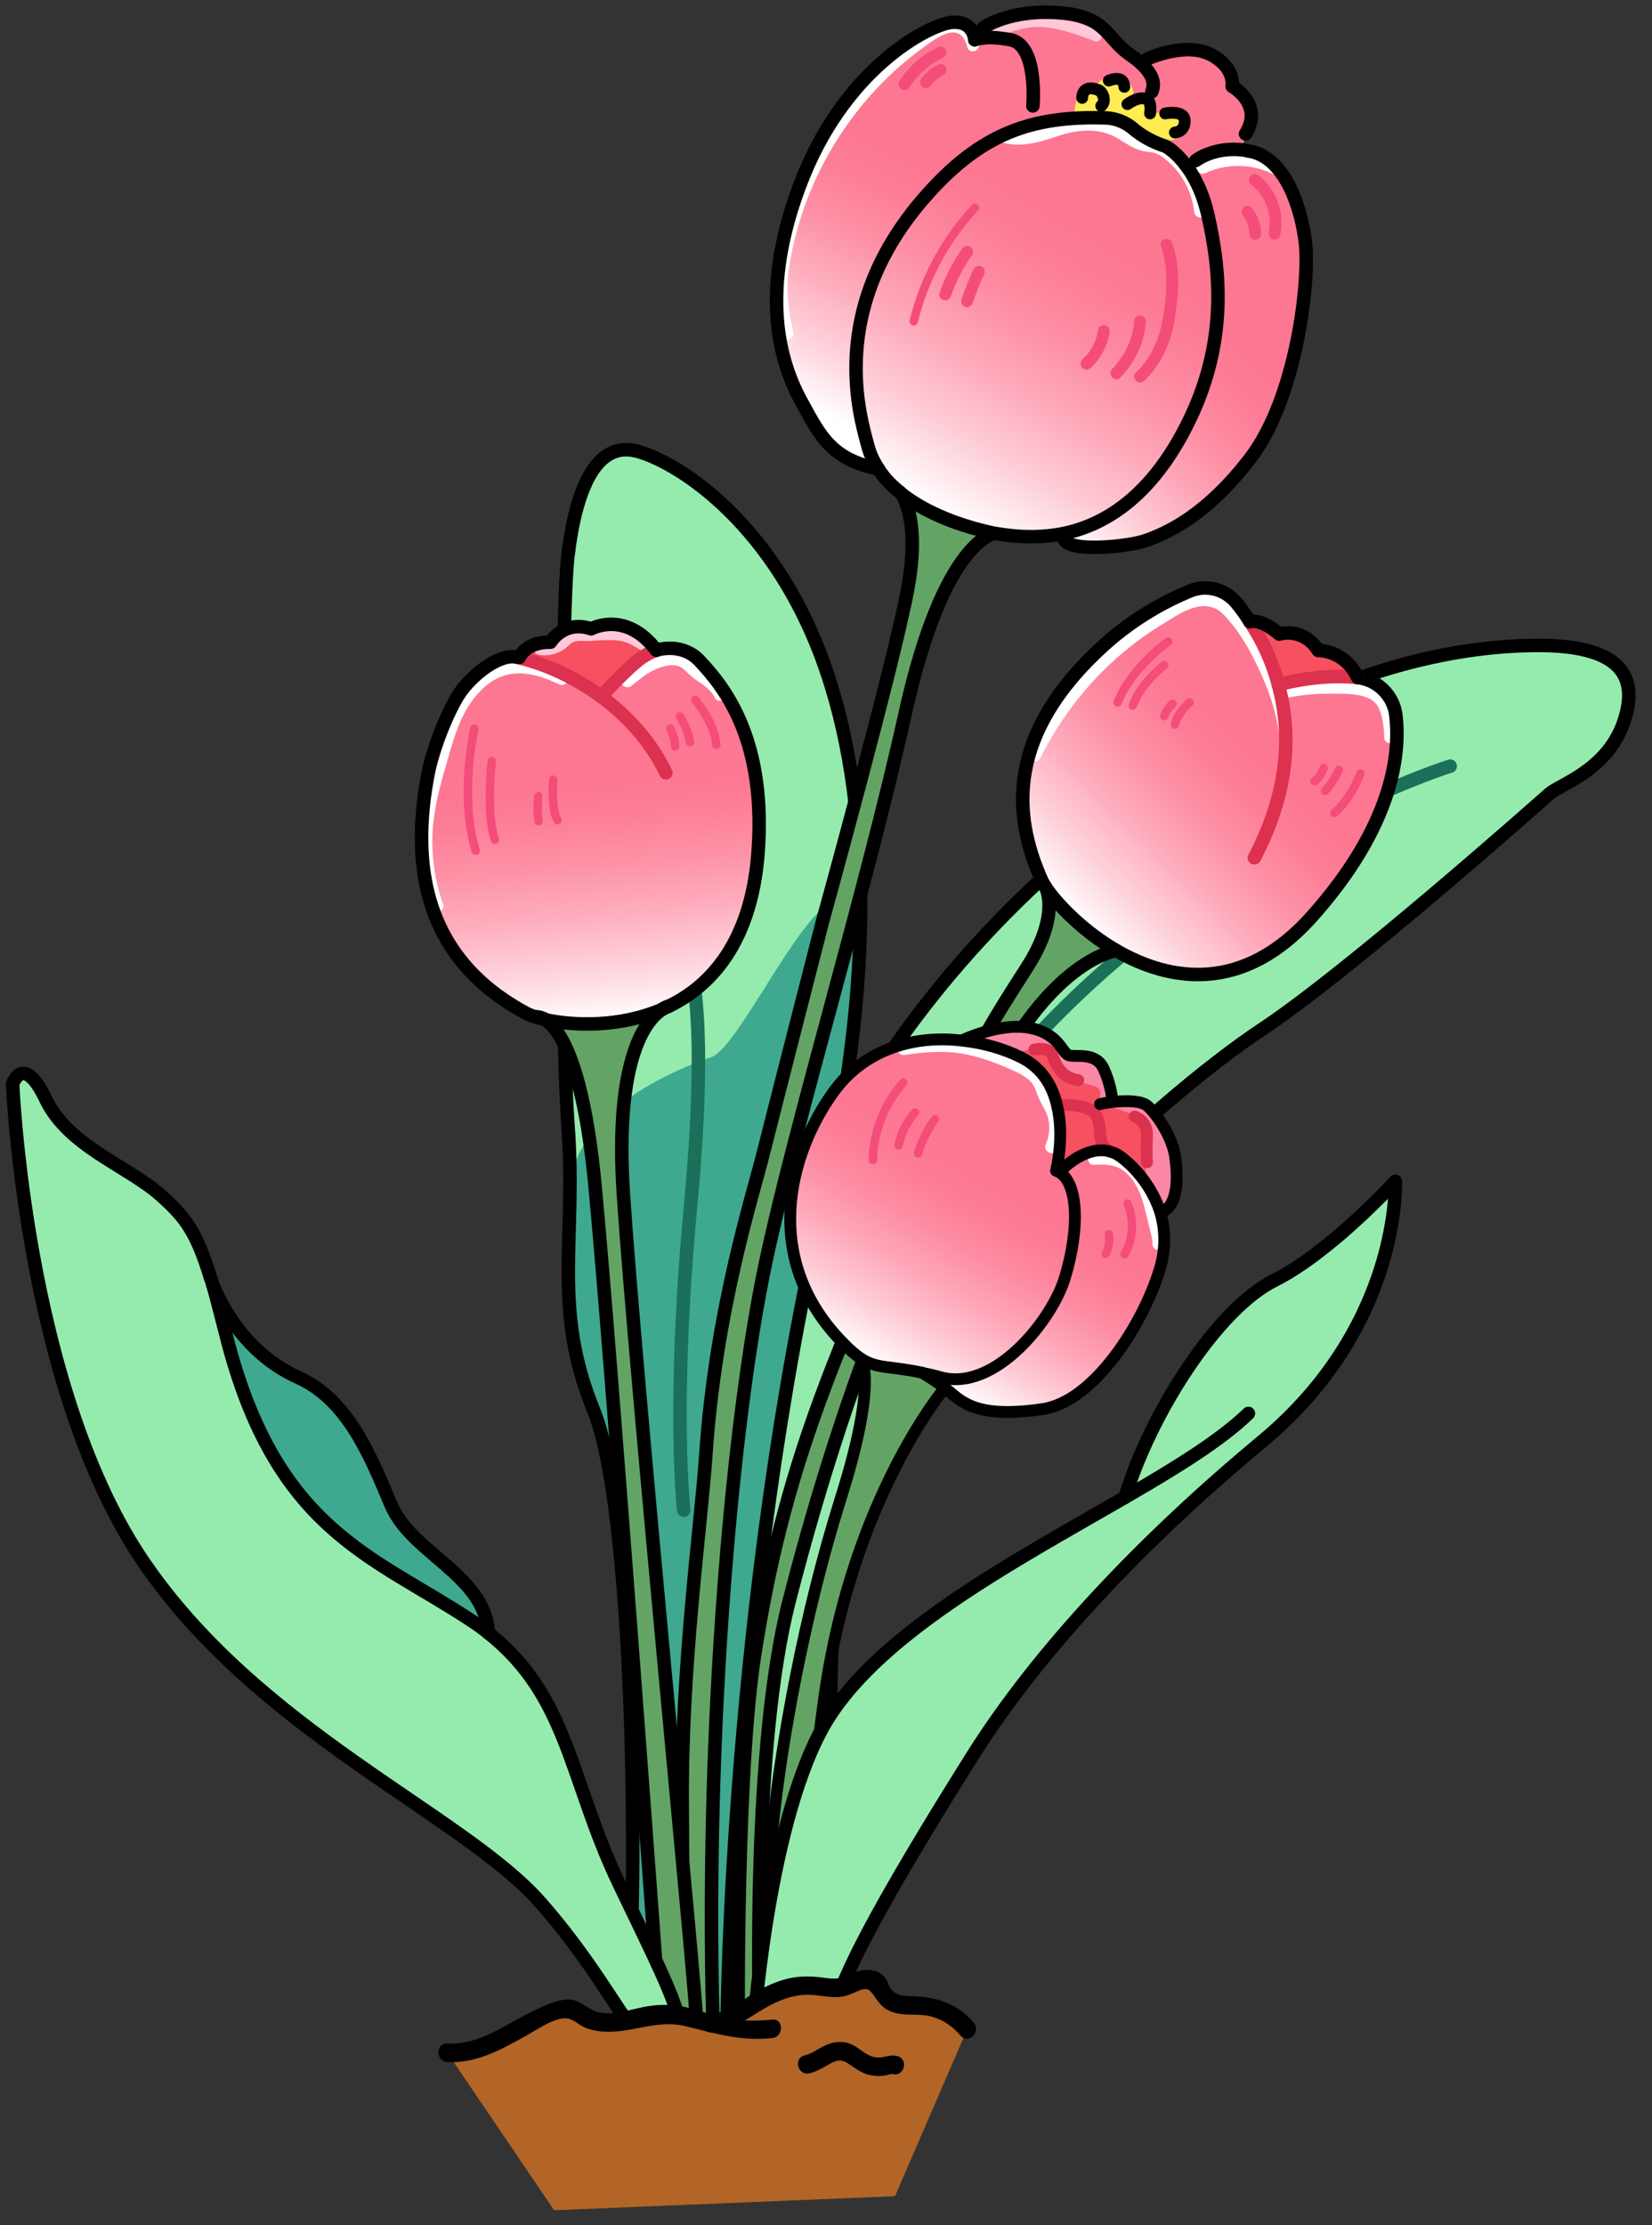 <svg width="49" height="66" viewBox="0 0 49 66" fill="none" xmlns="http://www.w3.org/2000/svg">
<rect x="0" y="0" width="49" height="66" fill="#333333" stroke="none"/>
<path d="M45.687 19.143C47.529 19.156 48.662 19.696 48.214 21.249C47.78 22.816 46.292 23.25 45.963 23.54C45.634 23.829 39.973 28.858 37.393 30.556C34.812 32.268 24.715 40.364 24.649 49.724C24.57 59.084 24.715 60.032 24.715 60.032C24.715 60.032 23.03 60.835 22.74 59.598C21.503 54.253 17.409 37.02 32.482 24.685C38.867 19.459 43.83 19.143 45.687 19.143Z" fill="#95EBAE"/>
<path d="M24.715 60.032C24.715 60.032 24.57 59.084 24.649 49.724C24.715 40.364 34.812 32.268 37.393 30.556C39.973 28.858 45.634 23.829 45.963 23.54C46.292 23.25 47.78 22.816 48.214 21.249C48.662 19.696 47.529 19.156 45.687 19.143C43.83 19.143 38.867 19.459 32.482 24.685C17.409 37.02 21.503 54.253 22.74 59.598C23.03 60.835 24.715 60.032 24.715 60.032Z" stroke="black" stroke-width="0.4" stroke-miterlimit="10" stroke-linecap="round" stroke-linejoin="round"/>
<path d="M43.014 22.724C43.014 22.724 30.271 26.66 25.387 39.193" stroke="#1B705A" stroke-width="0.4" stroke-miterlimit="10" stroke-linecap="round" stroke-linejoin="round"/>
<path d="M24.52 19.926C25.995 24.284 25.744 29.905 24.454 35.513C21.677 47.559 21.571 59.815 21.571 59.815C21.571 59.815 21.716 60.934 20.163 60.934C18.596 60.934 18.596 59.815 18.596 59.815C18.965 55.642 18.78 44.689 17.609 41.832C16.358 38.765 17.108 36.79 16.845 33.354C16.621 30.247 16.621 18.399 16.845 16.49C17.069 14.594 17.648 13.054 18.899 13.383C20.136 13.712 23.059 15.582 24.52 19.926Z" fill="#95EBAE"/>
<path d="M25.475 28.574C25.577 31.836 21.473 46.149 21.654 57.263C21.721 61.444 21.102 61.204 19.035 60.62C17.825 60.279 19.458 46.704 17.973 43.087C16.489 39.469 16.903 35.34 16.903 35.34C16.903 35.34 16.649 32.923 21.102 31.352C22.219 30.958 25.311 23.278 25.475 28.574Z" fill="#3EA98F"/>
<path d="M21.571 59.815C21.571 59.815 21.677 47.559 24.454 35.513C25.744 29.905 25.995 24.284 24.52 19.926C23.059 15.582 20.136 13.712 18.899 13.383C17.648 13.054 17.069 14.594 16.845 16.49C16.621 18.399 16.621 30.247 16.845 33.354C17.108 36.79 16.358 38.765 17.609 41.832C18.78 44.689 18.965 55.642 18.596 59.815C18.596 59.815 18.596 60.934 20.163 60.934C21.716 60.934 21.571 59.815 21.571 59.815Z" stroke="black" stroke-width="0.4" stroke-miterlimit="10" stroke-linecap="round" stroke-linejoin="round"/>
<path d="M20.281 28.075C20.281 28.075 21.111 29.155 20.479 35.816C19.926 41.766 20.281 44.794 20.281 44.794" stroke="#1B705A" stroke-width="0.4" stroke-miterlimit="10" stroke-linecap="round" stroke-linejoin="round"/>
<path d="M38.72 7.209C38.851 8.341 38.456 11.817 37.074 13.607C35.797 15.266 34.639 15.819 33.914 16.056C33.362 16.227 31.295 16.438 31.571 15.819C33.098 15.49 34.296 14.384 35.178 12.659C36.429 10.224 36.205 8.052 35.837 6.419C35.679 5.708 35.415 5.208 35.165 4.892L35.468 4.761C35.468 4.761 35.981 4.352 36.85 4.445C36.942 4.458 37.035 4.484 37.127 4.497C38.167 4.734 38.614 6.261 38.72 7.209Z" fill="url(#paint0_linear_488_2678)"/>
<path d="M29.189 1.127L29.162 0.824C29.162 0.824 29.978 0.232 31.545 0.39C32.809 0.521 32.822 1.114 33.467 1.588C33.572 1.667 33.678 1.733 33.77 1.812L34.033 1.746C34.033 1.746 35.152 1.232 35.903 1.614C36.653 1.996 36.548 2.562 36.548 2.562C36.548 2.562 37.495 3.089 36.943 3.971L36.85 4.445C35.981 4.352 35.468 4.761 35.468 4.761L35.165 4.892C34.862 4.484 34.573 4.339 34.573 4.339C34.152 4.208 33.849 4.01 33.638 3.839C33.401 3.628 33.112 3.51 32.796 3.497C30.61 3.431 29.096 3.944 27.438 5.84C24.515 9.171 25.502 12.343 25.753 13.265C25.818 13.502 25.924 13.713 26.055 13.91C24.673 13.62 24.344 12.962 23.804 11.975C23.251 10.987 22.435 8.934 23.712 5.524C25.002 2.049 27.517 0.758 28.201 0.666C28.886 0.587 28.912 1.18 28.912 1.18C28.912 1.18 28.978 1.14 29.189 1.127Z" fill="url(#paint1_linear_488_2678)"/>
<path d="M35.837 6.419C36.205 8.052 36.429 10.224 35.179 12.659C34.297 14.384 33.099 15.49 31.571 15.819C30.939 15.95 30.255 15.95 29.505 15.819C29.11 15.74 28.688 15.621 28.254 15.463C27.767 15.279 27.201 15.016 26.727 14.634C26.714 14.621 26.701 14.608 26.701 14.608C26.45 14.41 26.227 14.186 26.055 13.91C25.924 13.713 25.819 13.502 25.753 13.265C25.503 12.343 24.515 9.171 27.438 5.84C29.096 3.944 30.61 3.431 32.796 3.497C33.112 3.51 33.401 3.628 33.638 3.839C33.849 4.01 34.152 4.208 34.573 4.339C34.573 4.339 34.863 4.484 35.165 4.892C35.416 5.208 35.679 5.708 35.837 6.419Z" fill="url(#paint2_linear_488_2678)"/>
<path d="M28.254 15.463C28.688 15.621 29.11 15.74 29.505 15.819C29.505 15.819 27.991 15.977 26.845 21.177C25.7 26.364 23.567 33.381 22.698 37.501C21.724 42.135 20.908 51.232 21.145 59.96C21.145 59.96 21.171 60.461 20.671 60.421C20.157 60.382 20.197 59.907 20.197 59.907C20.197 59.907 20.276 57.775 20.236 53.628C20.197 49.494 20.776 45.4 20.934 43.175C21.224 38.87 22.317 35.5 22.646 34.184C22.975 32.867 24.515 27.522 24.515 27.522C24.515 27.522 26.529 19.623 26.924 17.465C27.28 15.556 26.832 14.779 26.727 14.634C27.201 15.016 27.767 15.279 28.254 15.463Z" fill="#63A465"/>
<path d="M31.921 3.505C31.81 3.529 31.887 2.296 32.42 2.626C32.42 2.626 32.701 2.207 33.162 2.207C33.279 2.207 33.747 2.575 33.584 2.915C33.584 2.915 34.192 2.535 34.277 3.365C34.277 3.365 35.154 3.034 35.227 3.638C35.3 4.242 34.373 4.182 34.373 4.182C34.373 4.182 33.044 3.266 31.921 3.505Z" fill="#FFEB52"/>
<path d="M29.657 1.063C30.03 0.928 30.407 0.791 30.809 0.798C31.377 0.807 31.939 1.025 32.464 1.22C32.676 1.298 32.767 0.96 32.557 0.882C32.001 0.676 31.41 0.457 30.809 0.448C30.375 0.44 29.967 0.579 29.564 0.725C29.354 0.802 29.445 1.14 29.657 1.063Z" fill="#FFC7D8"/>
<path d="M29.802 4.248C30.343 4.361 30.833 4.22 31.343 4.046C31.939 3.842 32.585 3.769 33.151 4.103C33.369 4.231 33.574 4.384 33.819 4.46C33.931 4.496 34.042 4.499 34.157 4.517C34.335 4.544 34.476 4.646 34.611 4.76C35.066 5.144 35.357 5.696 35.421 6.287C35.445 6.509 35.795 6.511 35.771 6.287C35.709 5.717 35.489 5.186 35.106 4.755C34.926 4.552 34.693 4.336 34.438 4.231C34.318 4.182 34.202 4.178 34.075 4.159C33.882 4.13 33.721 4.045 33.557 3.944C33.001 3.601 32.449 3.444 31.791 3.556C31.142 3.666 30.577 4.053 29.895 3.91C29.675 3.864 29.581 4.201 29.802 4.248Z" fill="white"/>
<path d="M23.531 9.856C23.374 9.185 23.303 8.578 23.41 7.894C23.486 7.408 23.602 6.927 23.751 6.458C24.065 5.468 24.538 4.532 25.138 3.685C25.741 2.835 26.483 2.072 27.324 1.456C27.702 1.179 28.482 0.532 28.691 1.399C28.744 1.617 29.081 1.525 29.029 1.306C28.534 -0.749 25.735 2.365 25.27 2.938C24.515 3.867 23.922 4.919 23.52 6.047C23.31 6.637 23.156 7.248 23.062 7.868C22.953 8.594 23.026 9.236 23.193 9.949C23.245 10.168 23.582 10.075 23.531 9.856Z" fill="white"/>
<path d="M35.755 5.132C36.372 4.847 37.113 4.853 37.725 5.146C37.928 5.243 38.105 4.941 37.902 4.844C37.168 4.492 36.317 4.488 35.579 4.829C35.493 4.869 35.471 4.993 35.516 5.069C35.567 5.157 35.669 5.171 35.755 5.132Z" fill="white"/>
<path d="M26.701 14.608C26.45 14.41 26.227 14.186 26.055 13.91C25.924 13.713 25.819 13.502 25.753 13.265C25.503 12.343 24.515 9.171 27.438 5.84C29.096 3.944 30.61 3.431 32.796 3.497C33.112 3.51 33.401 3.628 33.638 3.839C33.849 4.01 34.152 4.208 34.573 4.339C34.573 4.339 34.863 4.484 35.165 4.892C35.416 5.208 35.679 5.708 35.837 6.419C36.205 8.052 36.429 10.224 35.179 12.659C34.297 14.384 33.099 15.49 31.571 15.819C30.939 15.95 30.255 15.95 29.505 15.819C29.11 15.74 28.688 15.621 28.254 15.463C27.767 15.279 27.201 15.016 26.727 14.634" stroke="black" stroke-width="0.4" stroke-miterlimit="10" stroke-linecap="round" stroke-linejoin="round"/>
<path d="M26.7 14.608C26.7 14.608 26.714 14.621 26.727 14.634C26.832 14.779 27.28 15.556 26.924 17.465C26.529 19.624 24.395 27.34 24.395 27.34C24.395 27.34 22.975 32.867 22.646 34.184C22.317 35.5 21.224 38.87 20.934 43.175C20.776 45.4 20.197 49.494 20.236 53.628C20.276 57.775 20.197 59.908 20.197 59.908C20.197 59.908 20.157 60.382 20.671 60.421C21.171 60.461 21.145 59.96 21.145 59.96C20.908 51.232 21.724 42.135 22.698 37.501C23.567 33.381 25.7 26.364 26.845 21.177C27.991 15.977 29.505 15.819 29.505 15.819" stroke="black" stroke-width="0.4" stroke-miterlimit="10" stroke-linecap="round" stroke-linejoin="round"/>
<path d="M35.468 4.761C35.468 4.761 35.981 4.352 36.85 4.445C36.942 4.458 37.035 4.484 37.127 4.497C38.167 4.734 38.614 6.261 38.72 7.209C38.851 8.341 38.456 11.817 37.074 13.607C35.797 15.266 34.639 15.819 33.914 16.056C33.362 16.227 31.295 16.438 31.571 15.819" stroke="black" stroke-width="0.4" stroke-miterlimit="10" stroke-linecap="round" stroke-linejoin="round"/>
<path d="M34.033 1.746C34.033 1.746 35.152 1.232 35.903 1.614C36.653 1.996 36.548 2.562 36.548 2.562C36.548 2.562 37.495 3.089 36.943 3.971" stroke="black" stroke-width="0.4" stroke-miterlimit="10" stroke-linecap="round" stroke-linejoin="round"/>
<path d="M29.162 0.824C29.162 0.824 29.978 0.232 31.545 0.39C32.809 0.521 32.822 1.114 33.467 1.588C33.572 1.667 33.678 1.733 33.77 1.812C34.112 2.114 34.296 2.404 34.165 2.72" stroke="black" stroke-width="0.4" stroke-miterlimit="10" stroke-linecap="round" stroke-linejoin="round"/>
<path d="M32.098 2.904C32.098 2.904 32.085 2.483 32.572 2.667C32.717 2.72 32.822 3.01 32.664 3.141" stroke="black" stroke-width="0.35" stroke-miterlimit="10" stroke-linecap="round" stroke-linejoin="round"/>
<path d="M28.912 1.18C28.912 1.18 28.886 0.587 28.201 0.666C27.517 0.758 25.002 2.049 23.712 5.524C22.435 8.934 23.251 10.988 23.804 11.975C24.344 12.962 24.673 13.62 26.055 13.91" stroke="black" stroke-width="0.4" stroke-miterlimit="10" stroke-linecap="round" stroke-linejoin="round"/>
<path d="M30.637 3.141C30.637 3.141 30.795 1.351 29.979 1.18C29.61 1.114 29.36 1.101 29.189 1.127C28.978 1.14 28.912 1.18 28.912 1.18" stroke="black" stroke-width="0.4" stroke-miterlimit="10" stroke-linecap="round" stroke-linejoin="round"/>
<path d="M33.441 3.089C33.441 3.089 33.809 2.812 34.033 2.957C34.165 3.036 34.112 3.365 34.112 3.365" stroke="black" stroke-width="0.35" stroke-miterlimit="10" stroke-linecap="round" stroke-linejoin="round"/>
<path d="M34.56 3.365C34.56 3.365 35.126 3.247 35.139 3.576C35.152 3.918 34.849 3.931 34.849 3.931" stroke="black" stroke-width="0.35" stroke-miterlimit="10" stroke-linecap="round" stroke-linejoin="round"/>
<path d="M32.888 2.391C32.888 2.391 33.335 2.193 33.348 2.575" stroke="black" stroke-width="0.35" stroke-miterlimit="10" stroke-linecap="round" stroke-linejoin="round"/>
<path d="M34.434 7.299C34.666 7.976 34.613 8.709 34.5 9.406C34.4 10.024 34.15 10.613 33.691 11.049C33.527 11.204 33.775 11.451 33.939 11.296C34.438 10.823 34.728 10.172 34.838 9.499C34.961 8.742 35.024 7.943 34.772 7.206C34.699 6.994 34.361 7.085 34.434 7.299Z" fill="#F44D79"/>
<path d="M33.64 9.532C33.608 10.069 33.35 10.562 32.985 10.949C32.831 11.113 33.078 11.361 33.233 11.197C33.663 10.74 33.953 10.165 33.99 9.532C33.995 9.438 33.906 9.357 33.815 9.357C33.715 9.357 33.645 9.437 33.64 9.532Z" fill="#F44D79"/>
<path d="M28.831 6.072C27.934 7.037 27.294 8.219 26.981 9.499C26.943 9.655 27.184 9.722 27.222 9.565C27.525 8.327 28.139 7.183 29.007 6.249C29.117 6.131 28.94 5.954 28.831 6.072Z" fill="#F44D79"/>
<path d="M28.536 7.381C28.251 7.782 28.028 8.224 27.868 8.689C27.837 8.778 27.903 8.88 27.99 8.904C28.086 8.93 28.174 8.871 28.205 8.782C28.356 8.345 28.571 7.934 28.838 7.558C28.893 7.481 28.852 7.363 28.775 7.318C28.687 7.267 28.59 7.304 28.536 7.381Z" fill="#F44D79"/>
<path d="M37.095 5.459C37.522 5.791 37.747 6.353 37.633 6.886C37.614 6.978 37.661 7.075 37.755 7.101C37.843 7.125 37.951 7.072 37.971 6.979C38.109 6.332 37.869 5.621 37.343 5.212C37.268 5.154 37.168 5.139 37.095 5.212C37.035 5.272 37.02 5.401 37.095 5.459Z" fill="#F44D79"/>
<path d="M28.883 7.973C28.743 8.271 28.62 8.576 28.517 8.889C28.488 8.975 28.55 9.084 28.639 9.104C28.735 9.126 28.823 9.075 28.854 8.982C28.903 8.835 28.955 8.69 29.012 8.547C29.026 8.511 29.041 8.476 29.056 8.44C29.076 8.39 29.042 8.471 29.064 8.421C29.072 8.401 29.081 8.381 29.09 8.36C29.121 8.29 29.153 8.22 29.186 8.15C29.224 8.067 29.211 7.957 29.123 7.91C29.045 7.869 28.925 7.885 28.883 7.973Z" fill="#F44D79"/>
<path d="M27.811 1.402C27.345 1.623 26.95 1.978 26.673 2.411C26.623 2.488 26.654 2.607 26.736 2.65C26.822 2.696 26.922 2.67 26.975 2.587C27.006 2.539 27.039 2.491 27.073 2.445C27.073 2.445 27.105 2.402 27.087 2.425C27.096 2.414 27.105 2.403 27.114 2.392C27.132 2.369 27.15 2.347 27.169 2.325C27.246 2.236 27.33 2.152 27.418 2.074C27.44 2.055 27.462 2.036 27.484 2.018C27.495 2.009 27.506 2 27.518 1.991C27.525 1.985 27.549 1.967 27.53 1.981C27.576 1.947 27.623 1.913 27.671 1.882C27.772 1.815 27.878 1.756 27.987 1.705C28.07 1.665 28.098 1.54 28.05 1.465C27.995 1.38 27.899 1.36 27.811 1.402Z" fill="#F44D79"/>
<path d="M27.813 1.92C27.714 1.971 27.623 2.035 27.538 2.106C27.453 2.178 27.381 2.261 27.314 2.35C27.289 2.384 27.286 2.446 27.297 2.485C27.308 2.526 27.339 2.57 27.377 2.59C27.418 2.611 27.467 2.622 27.512 2.608C27.526 2.602 27.54 2.596 27.554 2.59C27.58 2.574 27.601 2.553 27.616 2.527C27.621 2.521 27.625 2.516 27.63 2.51C27.62 2.522 27.611 2.534 27.602 2.545C27.669 2.46 27.745 2.384 27.831 2.318C27.819 2.327 27.807 2.336 27.795 2.345C27.857 2.298 27.921 2.257 27.99 2.222C28.028 2.203 28.059 2.158 28.07 2.118C28.082 2.076 28.076 2.02 28.052 1.983C27.999 1.899 27.9 1.875 27.813 1.92Z" fill="#F44D79"/>
<path d="M36.877 6.405C36.845 6.363 36.877 6.405 36.883 6.414C36.891 6.426 36.899 6.438 36.907 6.45C36.921 6.472 36.934 6.494 36.947 6.517C36.961 6.543 36.973 6.569 36.986 6.596C36.993 6.613 36.992 6.609 36.981 6.584C36.984 6.591 36.987 6.598 36.989 6.605C36.994 6.617 36.999 6.629 37.003 6.641C37.021 6.693 37.035 6.746 37.046 6.801C37.048 6.813 37.05 6.826 37.052 6.839C37.055 6.858 37.054 6.853 37.05 6.825C37.051 6.832 37.052 6.839 37.053 6.847C37.056 6.876 37.057 6.905 37.058 6.935C37.06 7.026 37.137 7.114 37.233 7.11C37.326 7.105 37.41 7.033 37.408 6.935C37.405 6.8 37.382 6.664 37.337 6.537C37.286 6.397 37.216 6.275 37.125 6.157C37.099 6.125 37.04 6.106 37.001 6.106C36.958 6.106 36.907 6.125 36.877 6.157C36.847 6.191 36.824 6.235 36.826 6.281C36.828 6.331 36.847 6.366 36.877 6.405Z" fill="#F44D79"/>
<path d="M32.574 9.77C32.56 9.86 32.54 9.949 32.512 10.036C32.504 10.058 32.497 10.08 32.488 10.102C32.485 10.111 32.481 10.121 32.477 10.131C32.472 10.145 32.47 10.148 32.477 10.132C32.459 10.175 32.438 10.217 32.416 10.259C32.375 10.337 32.327 10.411 32.274 10.482C32.289 10.462 32.276 10.479 32.267 10.489C32.261 10.498 32.254 10.505 32.248 10.513C32.233 10.531 32.217 10.549 32.201 10.566C32.169 10.6 32.136 10.633 32.102 10.665C32.034 10.727 32.034 10.85 32.102 10.912C32.174 10.979 32.277 10.979 32.349 10.912C32.646 10.64 32.851 10.262 32.911 9.863C32.925 9.773 32.889 9.671 32.789 9.648C32.706 9.629 32.589 9.673 32.574 9.77Z" fill="#F44D79"/>
<path d="M40.273 20.097C40.866 20.163 41.34 20.637 41.405 21.23C41.537 22.362 41.313 24.494 38.917 27.18C36.877 29.471 34.705 29.115 33.111 28.194C32.111 27.614 31.348 26.811 31.018 26.324C30.966 26.232 30.913 26.153 30.887 26.087C30.031 24.152 29.847 21.756 32.756 19.123C33.678 18.294 34.626 17.807 35.257 17.544C35.758 17.32 36.337 17.465 36.679 17.886C36.811 18.044 36.943 18.228 37.074 18.439C37.403 18.926 37.719 19.558 37.917 20.308C37.917 20.308 39.115 19.966 40.273 20.097Z" fill="url(#paint3_linear_488_2678)"/>
<path d="M40.273 20.098C39.115 19.966 37.917 20.308 37.917 20.308C37.719 19.558 37.403 18.926 37.074 18.439C37.074 18.439 37.377 18.32 37.943 18.807C37.943 18.807 38.641 18.584 39.102 19.294C39.102 19.294 39.878 19.268 40.273 20.098Z" fill="#F65061"/>
<path d="M33.111 28.194C33.111 28.194 31.637 28.378 30.031 30.945C27.793 34.552 25.305 40.068 23.409 47.48C22.29 51.811 22.527 59.657 22.527 59.657C22.527 59.657 22.632 60.25 22.119 60.197C21.882 60.171 21.895 59.815 21.895 59.815C21.895 59.815 21.843 52.548 22.382 49.086C23.212 43.768 24.62 40.016 28.715 31.669C29.294 30.511 29.794 29.734 30.452 28.707C31.466 27.141 31.018 26.324 31.018 26.324C31.348 26.811 32.111 27.614 33.111 28.194Z" fill="#63A465"/>
<path d="M30.854 22.488C31.396 21.399 32.131 20.419 33.031 19.6C33.474 19.196 33.955 18.836 34.466 18.523C34.988 18.204 35.705 17.67 36.267 18.201C36.431 18.356 36.679 18.108 36.515 17.953C36.025 17.491 35.394 17.584 34.845 17.892C34.239 18.232 33.658 18.614 33.123 19.058C32.05 19.947 31.172 21.064 30.552 22.311C30.452 22.512 30.754 22.69 30.854 22.488Z" fill="white"/>
<path d="M36.186 18.121C36.727 18.646 37.075 19.269 37.387 19.947C37.688 20.599 37.9 21.278 37.963 21.996C37.983 22.218 38.333 22.221 38.313 21.996C38.246 21.234 38.031 20.522 37.716 19.828C37.386 19.102 37.01 18.434 36.434 17.873C36.272 17.716 36.024 17.963 36.186 18.121Z" fill="white"/>
<path d="M38.186 20.695C38.595 20.613 39.008 20.573 39.425 20.575C39.712 20.576 40.007 20.566 40.291 20.618C40.549 20.665 40.786 20.761 40.901 21.012C41.021 21.277 41.051 21.59 41.057 21.878C41.063 22.103 41.413 22.104 41.407 21.878C41.4 21.54 41.356 21.185 41.219 20.872C41.086 20.568 40.823 20.389 40.507 20.307C40.178 20.222 39.831 20.227 39.494 20.225C39.022 20.222 38.556 20.265 38.093 20.358C37.872 20.401 37.966 20.739 38.186 20.695Z" fill="white"/>
<path d="M37.074 18.439C37.403 18.926 37.719 19.558 37.917 20.308C38.285 21.651 38.285 23.389 37.206 25.442" stroke="#DC314F" stroke-width="0.4" stroke-miterlimit="10" stroke-linecap="round" stroke-linejoin="round"/>
<path d="M40.273 20.097C40.866 20.163 41.34 20.637 41.405 21.23C41.537 22.362 41.313 24.494 38.917 27.18C36.877 29.471 34.705 29.115 33.111 28.194C32.111 27.614 31.348 26.811 31.018 26.324C30.966 26.232 30.913 26.153 30.887 26.087C30.031 24.152 29.847 21.756 32.756 19.123C33.678 18.294 34.626 17.807 35.257 17.544C35.758 17.32 36.337 17.465 36.679 17.886C36.811 18.044 36.943 18.228 37.074 18.439" stroke="black" stroke-width="0.4" stroke-miterlimit="10" stroke-linecap="round" stroke-linejoin="round"/>
<path d="M37.917 20.308C37.917 20.308 39.115 19.966 40.273 20.097" stroke="#DC314F" stroke-width="0.4" stroke-miterlimit="10" stroke-linecap="round" stroke-linejoin="round"/>
<path d="M37.074 18.439C37.074 18.439 37.377 18.32 37.943 18.807C37.943 18.807 38.641 18.584 39.102 19.294C39.102 19.294 39.878 19.268 40.273 20.098" stroke="black" stroke-width="0.4" stroke-miterlimit="10" stroke-linecap="round" stroke-linejoin="round"/>
<path d="M34.652 19.031C34.652 19.031 33.559 19.795 33.151 20.835" stroke="#F44D79" stroke-width="0.25" stroke-miterlimit="10" stroke-linecap="round" stroke-linejoin="round"/>
<path d="M34.533 19.729C34.533 19.729 33.843 20.255 33.599 20.927" stroke="#F44D79" stroke-width="0.25" stroke-miterlimit="10" stroke-linecap="round" stroke-linejoin="round"/>
<path d="M34.779 20.874C34.779 20.874 34.58 21.058 34.533 21.243" stroke="#F44D79" stroke-width="0.25" stroke-miterlimit="10" stroke-linecap="round" stroke-linejoin="round"/>
<path d="M35.284 20.835C35.284 20.835 34.938 21.122 34.849 21.493" stroke="#F44D79" stroke-width="0.25" stroke-miterlimit="10" stroke-linecap="round" stroke-linejoin="round"/>
<path d="M40.352 22.941C40.352 22.941 40.078 23.691 39.577 24.113" stroke="#F44D79" stroke-width="0.25" stroke-miterlimit="10" stroke-linecap="round" stroke-linejoin="round"/>
<path d="M39.707 22.836C39.707 22.836 39.562 23.191 39.299 23.454" stroke="#F44D79" stroke-width="0.25" stroke-miterlimit="10" stroke-linecap="round" stroke-linejoin="round"/>
<path d="M39.26 22.783C39.26 22.783 39.148 23.079 38.99 23.172" stroke="#F44D79" stroke-width="0.25" stroke-miterlimit="10" stroke-linecap="round" stroke-linejoin="round"/>
<path d="M31.018 26.324C31.018 26.324 31.466 27.141 30.452 28.707C29.794 29.734 29.294 30.511 28.715 31.669C24.62 40.016 23.212 43.768 22.382 49.086C21.843 52.548 21.895 59.815 21.895 59.815C21.895 59.815 21.882 60.171 22.119 60.197C22.632 60.25 22.527 59.657 22.527 59.657C22.527 59.657 22.29 51.811 23.409 47.48C25.305 40.068 27.793 34.552 30.031 30.945C31.637 28.378 33.111 28.194 33.111 28.194" stroke="black" stroke-width="0.4" stroke-miterlimit="10" stroke-linecap="round" stroke-linejoin="round"/>
<path d="M17.832 20.66C17.832 20.66 18.554 19.856 19.026 19.51C19.163 19.419 19.314 19.339 19.468 19.286C19.906 19.155 20.403 19.243 20.723 19.572C21.552 20.437 22.75 22.022 22.479 25.377C22.265 27.893 21.139 29.209 19.847 29.839C19.847 29.839 19.781 29.845 19.694 29.905C19.681 29.906 19.656 29.922 19.644 29.936C18.371 30.485 16.977 30.423 16.169 30.243C16.155 30.244 16.154 30.231 16.154 30.231C16.001 30.139 15.897 30.162 15.897 30.162C15.776 30.133 15.679 30.088 15.61 30.055C13.709 29.034 11.886 27.093 12.705 22.911C12.833 22.265 13.237 21.159 13.645 20.541C13.997 20.034 14.797 19.369 15.337 19.493C15.363 19.491 15.377 19.503 15.405 19.513C16.147 19.686 17.027 20.07 17.832 20.66Z" fill="url(#paint4_linear_488_2678)"/>
<path d="M19.468 19.286C19.314 19.339 19.163 19.419 19.025 19.51C18.554 19.856 17.832 20.66 17.832 20.66C17.026 20.07 16.147 19.686 15.405 19.513L15.403 19.5C15.403 19.5 15.587 19.035 16.328 19.048C16.328 19.048 16.718 18.38 17.535 18.651C17.535 18.651 18.556 18.085 19.468 19.286Z" fill="#F65061"/>
<path d="M19.644 29.936C19.206 30.213 18.217 31.291 18.49 35.417C18.836 40.673 20.666 59.278 20.661 59.965C20.666 60.018 20.701 60.57 20.164 60.617C19.6 60.667 19.586 60.061 19.586 60.061C19.586 60.061 18.13 40.167 17.637 35.043C17.278 31.427 16.56 30.486 16.169 30.243C16.978 30.423 18.371 30.485 19.644 29.936Z" fill="#63A465"/>
<path d="M15.983 19.423C16.24 19.463 16.485 19.413 16.707 19.277C16.812 19.212 16.899 19.097 17.008 19.045C17.127 18.988 17.328 19.018 17.459 19.012C17.75 19 18.052 18.965 18.342 18.999C18.63 19.033 18.863 19.189 19.095 19.351C19.28 19.481 19.455 19.177 19.272 19.049C19.042 18.888 18.801 18.731 18.521 18.675C18.233 18.617 17.937 18.642 17.645 18.655C17.49 18.661 17.334 18.667 17.179 18.674C17.041 18.68 16.913 18.688 16.796 18.766C16.566 18.92 16.386 19.134 16.076 19.085C15.856 19.051 15.761 19.388 15.983 19.423Z" fill="#FFC7D8"/>
<path d="M16.758 19.994C16.033 19.644 15.255 19.407 14.507 19.845C13.821 20.246 13.417 20.953 13.171 21.683C12.592 23.397 12.186 25.156 12.804 26.917C12.878 27.128 13.217 27.037 13.142 26.824C12.89 26.107 12.787 25.366 12.835 24.608C12.885 23.837 13.12 23.073 13.334 22.333C13.541 21.613 13.779 20.917 14.349 20.398C15.038 19.77 15.81 19.924 16.581 20.297C16.783 20.394 16.96 20.093 16.758 19.994Z" fill="white"/>
<path d="M18.728 20.344C18.929 20.185 19.126 20.012 19.356 19.895C19.578 19.781 19.925 19.66 20.167 19.775C20.268 19.823 20.349 19.915 20.43 19.991C20.515 20.07 20.602 20.14 20.699 20.203C20.901 20.337 21.097 20.48 21.209 20.702C21.297 20.877 21.596 20.755 21.529 20.567C21.484 20.442 21.419 20.334 21.321 20.244C21.155 20.092 20.907 20.339 21.074 20.492C21.127 20.541 21.167 20.591 21.191 20.66C21.298 20.615 21.404 20.57 21.511 20.525C21.376 20.257 21.137 20.075 20.893 19.913C20.667 19.762 20.498 19.514 20.234 19.426C19.914 19.319 19.552 19.425 19.256 19.556C18.967 19.683 18.726 19.902 18.481 20.097C18.304 20.237 18.554 20.483 18.728 20.344Z" fill="white"/>
<path d="M15.337 19.493C15.363 19.491 15.377 19.503 15.405 19.513C16.147 19.686 17.026 20.07 17.832 20.66C18.61 21.239 19.311 21.996 19.75 22.922" stroke="#DC314F" stroke-width="0.4" stroke-miterlimit="10" stroke-linecap="round" stroke-linejoin="round"/>
<path d="M16.154 30.231C16.06 30.213 15.966 30.195 15.897 30.162C15.776 30.133 15.679 30.088 15.61 30.055C13.709 29.034 11.886 27.093 12.705 22.911C12.833 22.265 13.237 21.159 13.645 20.541C13.997 20.034 14.797 19.369 15.337 19.493" stroke="black" stroke-width="0.4" stroke-miterlimit="10" stroke-linecap="round" stroke-linejoin="round"/>
<path d="M19.644 29.936C18.371 30.485 16.978 30.423 16.169 30.243" stroke="black" stroke-width="0.4" stroke-miterlimit="10" stroke-linecap="round" stroke-linejoin="round"/>
<path d="M19.468 19.286C19.906 19.155 20.403 19.243 20.723 19.572C21.552 20.437 22.75 22.022 22.478 25.377C22.265 27.893 21.139 29.209 19.847 29.839C19.796 29.87 19.745 29.887 19.694 29.905" stroke="black" stroke-width="0.4" stroke-miterlimit="10" stroke-linecap="round" stroke-linejoin="round"/>
<path d="M17.832 20.66C17.832 20.66 18.554 19.856 19.026 19.51C19.163 19.419 19.314 19.339 19.468 19.286" stroke="#DC314F" stroke-width="0.4" stroke-miterlimit="10" stroke-linecap="round" stroke-linejoin="round"/>
<path d="M15.403 19.5C15.403 19.5 15.587 19.035 16.328 19.048C16.328 19.048 16.718 18.38 17.535 18.651C17.535 18.651 18.556 18.085 19.468 19.286" stroke="black" stroke-width="0.4" stroke-miterlimit="10" stroke-linecap="round" stroke-linejoin="round"/>
<path d="M14.071 21.612C14.071 21.612 13.611 23.596 14.111 25.233" stroke="#F44D79" stroke-width="0.25" stroke-miterlimit="10" stroke-linecap="round" stroke-linejoin="round"/>
<path d="M14.586 22.575C14.586 22.575 14.404 24.105 14.68 24.903" stroke="#F44D79" stroke-width="0.25" stroke-miterlimit="10" stroke-linecap="round" stroke-linejoin="round"/>
<path d="M15.967 23.612C15.967 23.612 15.917 24.102 15.977 24.358" stroke="#F44D79" stroke-width="0.25" stroke-miterlimit="10" stroke-linecap="round" stroke-linejoin="round"/>
<path d="M16.41 23.124C16.41 23.124 16.335 23.971 16.535 24.328" stroke="#F44D79" stroke-width="0.25" stroke-miterlimit="10" stroke-linecap="round" stroke-linejoin="round"/>
<path d="M20.622 20.763C20.622 20.763 21.169 21.375 21.249 22.089" stroke="#F44D79" stroke-width="0.25" stroke-miterlimit="10" stroke-linecap="round" stroke-linejoin="round"/>
<path d="M20.17 21.251C20.17 21.251 20.402 21.615 20.464 22.013" stroke="#F44D79" stroke-width="0.25" stroke-miterlimit="10" stroke-linecap="round" stroke-linejoin="round"/>
<path d="M19.881 21.61C19.881 21.61 20.041 21.93 20.022 22.147" stroke="#F44D79" stroke-width="0.25" stroke-miterlimit="10" stroke-linecap="round" stroke-linejoin="round"/>
<path d="M16.169 30.243C16.56 30.486 17.278 31.427 17.637 35.043C18.13 40.167 19.586 60.061 19.586 60.061C19.586 60.061 19.6 60.667 20.164 60.617C20.701 60.57 20.666 60.018 20.661 59.966C20.666 59.278 18.836 40.673 18.49 35.417C18.217 31.291 19.206 30.213 19.644 29.936C19.656 29.922 19.681 29.906 19.694 29.905C19.781 29.845 19.847 29.839 19.847 29.839" stroke="black" stroke-width="0.4" stroke-miterlimit="10" stroke-linecap="round" stroke-linejoin="round"/>
<path d="M16.154 30.231C16.154 30.231 16.155 30.244 16.169 30.243" stroke="black" stroke-width="0.4" stroke-miterlimit="10" stroke-linecap="round" stroke-linejoin="round"/>
<path d="M15.897 30.162C15.897 30.162 16.001 30.139 16.154 30.231" stroke="black" stroke-width="0.4" stroke-miterlimit="10" stroke-linecap="round" stroke-linejoin="round"/>
<path d="M18.357 55.86C19.924 59.138 20.7 60.52 19.845 60.889C18.976 61.244 18.331 59.046 16.027 56.426C13.723 53.806 7.575 51.331 4.152 46.171C0.743 41.01 0.374 32.15 0.374 32.15C0.374 32.15 0.69 31.203 1.361 32.611C2.033 34.007 3.797 34.586 4.771 35.455C5.508 36.113 5.824 36.534 6.245 37.903C6.245 37.903 6.272 37.969 6.311 38.101C6.43 38.509 6.548 38.996 6.706 39.602C8.168 45.394 11.051 46.131 13.96 48.053C14.144 48.172 14.329 48.303 14.487 48.435C16.869 50.318 16.896 52.806 18.357 55.86Z" fill="#95EBAE"/>
<path d="M14.487 48.435C14.329 48.303 14.144 48.172 13.96 48.053C11.051 46.131 8.168 45.394 6.706 39.602C6.548 38.996 6.43 38.509 6.311 38.101C6.522 38.627 7.233 40.128 8.839 40.852C10.274 41.497 10.945 43.064 11.59 44.617C12.209 46.092 14.381 46.697 14.487 48.435Z" fill="#3EA98F"/>
<path d="M6.245 37.903C5.824 36.534 5.508 36.113 4.771 35.455C3.797 34.586 2.033 34.007 1.361 32.611C0.69 31.203 0.374 32.15 0.374 32.15C0.374 32.15 0.743 41.01 4.152 46.171C7.575 51.331 13.723 53.806 16.027 56.426C18.331 59.046 18.976 61.244 19.845 60.889C20.7 60.52 19.924 59.138 18.357 55.86C16.896 52.806 16.869 50.318 14.487 48.435C14.329 48.303 14.144 48.172 13.96 48.053C11.051 46.131 8.168 45.394 6.706 39.602C6.548 38.996 6.43 38.509 6.311 38.101" stroke="black" stroke-width="0.4" stroke-miterlimit="10" stroke-linecap="round" stroke-linejoin="round"/>
<path d="M6.246 37.903C6.246 37.903 6.272 37.969 6.311 38.101C6.522 38.627 7.233 40.128 8.839 40.852C10.274 41.497 10.945 43.064 11.591 44.617C12.209 46.092 14.381 46.697 14.487 48.435" stroke="black" stroke-width="0.4" stroke-miterlimit="10" stroke-linecap="round" stroke-linejoin="round"/>
<path d="M32.995 32.683C33.298 32.657 33.693 32.63 33.956 32.749C34.14 32.828 34.733 33.578 34.851 34.276C34.957 34.987 34.93 35.816 34.417 35.961C34.18 35.211 33.68 34.631 33.232 34.302C33.14 34.236 33.035 34.184 32.929 34.157C32.495 33.907 32.719 33.539 32.534 33.117C32.35 32.696 31.363 32.775 31.363 32.775H31.349C31.218 32.209 30.915 31.682 30.296 31.366C29.77 31.103 29.164 30.932 28.545 30.866V30.853C28.545 30.853 29.638 30.326 30.52 30.484C31.415 30.642 31.494 31.235 31.705 31.301C31.902 31.366 32.521 31.182 32.745 31.722C32.982 32.248 32.995 32.683 32.995 32.683Z" fill="#FC87A5"/>
<path d="M32.929 34.157C33.035 34.184 33.14 34.236 33.232 34.302C33.68 34.631 34.18 35.211 34.417 35.961C34.562 36.461 34.588 37.04 34.391 37.672C33.904 39.265 32.455 41.569 30.928 41.793C29.401 42.017 28.769 41.78 28.308 41.398C28.216 41.319 28.111 41.24 28.019 41.161C27.729 40.937 27.453 40.779 27.374 40.727C27.532 40.753 27.703 40.792 27.887 40.845C29.506 41.306 31.218 39.134 31.587 37.896C32.047 36.382 31.679 34.579 31.323 34.723C31.323 34.723 31.587 33.723 31.349 32.775H31.363C31.363 32.775 32.35 32.696 32.534 33.117C32.719 33.539 32.495 33.907 32.929 34.157Z" fill="url(#paint5_linear_488_2678)"/>
<path d="M31.323 34.724C31.678 34.579 32.047 36.382 31.586 37.896C31.218 39.134 29.506 41.306 27.887 40.845C27.703 40.792 27.532 40.753 27.374 40.727C27.36 40.713 27.347 40.713 27.347 40.713C26.36 40.503 26.018 40.608 25.53 40.292C25.386 40.187 25.215 40.055 25.017 39.845C22.569 37.383 23.372 34.25 24.727 32.38C25.662 31.09 27.163 30.695 28.545 30.866C29.164 30.932 29.77 31.103 30.296 31.366C30.915 31.682 31.218 32.209 31.349 32.775C31.586 33.723 31.323 34.724 31.323 34.724Z" fill="url(#paint6_linear_488_2678)"/>
<path d="M28.019 41.161V41.174C28.019 41.174 25.307 44.386 24.464 50.245C23.793 54.958 23.53 60.276 23.53 60.276C23.53 60.316 23.516 60.737 23.029 60.737C22.569 60.737 22.555 60.197 22.555 60.145C22.555 60.145 22.687 56.287 22.937 54.023C23.174 51.759 23.819 47.993 24.938 44.439C26.057 40.898 25.531 40.292 25.531 40.292C26.018 40.608 26.36 40.503 27.347 40.713C27.347 40.713 27.361 40.713 27.374 40.727C27.453 40.779 27.729 40.937 28.019 41.161Z" fill="#63A465"/>
<path d="M30.078 31.262C30.078 31.262 30.839 30.945 31.046 31.262C31.252 31.578 31.605 32.013 32.271 32.157C32.937 32.301 32.43 32.561 32.722 32.73C33.014 32.9 33.758 32.983 33.937 33.382C34.116 33.781 33.913 34.518 34.016 34.951C34.016 34.951 33.272 33.85 32.409 34.08C31.546 34.309 31.482 34.575 31.482 34.575C31.482 34.575 31.647 32.473 31.087 32.033C30.527 31.592 30.078 31.262 30.078 31.262Z" fill="#F65061"/>
<path d="M26.827 31.29C27.37 31.209 27.933 31.158 28.479 31.242C28.975 31.318 29.495 31.503 29.954 31.707C30.161 31.799 30.413 31.914 30.572 32.08C30.703 32.219 30.747 32.428 30.823 32.598C30.913 32.798 31.043 32.962 31.093 33.181C31.15 33.433 31.124 33.7 31.019 33.937C30.928 34.141 31.23 34.319 31.321 34.113C31.551 33.596 31.499 33.065 31.211 32.584C31.094 32.389 31.048 32.16 30.926 31.968C30.791 31.754 30.541 31.611 30.323 31.497C29.817 31.233 29.211 31.018 28.65 30.917C28.013 30.803 27.369 30.857 26.734 30.952C26.512 30.986 26.607 31.323 26.827 31.29Z" fill="white"/>
<path d="M32.446 34.548C32.731 34.532 33.015 34.529 33.266 34.685C33.467 34.811 33.617 35.007 33.727 35.214C33.861 35.466 33.932 35.746 33.999 36.022C34.035 36.169 34.068 36.317 34.106 36.464C34.144 36.609 34.185 36.749 34.184 36.9C34.183 37.126 34.533 37.126 34.534 36.9C34.535 36.726 34.494 36.559 34.45 36.392C34.406 36.224 34.367 36.054 34.326 35.885C34.249 35.571 34.156 35.253 33.993 34.972C33.851 34.728 33.656 34.507 33.411 34.364C33.115 34.191 32.78 34.179 32.446 34.198C32.222 34.211 32.22 34.561 32.446 34.548Z" fill="white"/>
<path d="M30.678 31.129C30.678 31.129 31.112 31.024 31.218 31.301C31.323 31.577 31.455 31.946 31.981 32.038" stroke="#DC314F" stroke-width="0.35" stroke-miterlimit="10" stroke-linecap="round" stroke-linejoin="round"/>
<path d="M33.653 33.117C33.653 33.117 34.035 33.223 34.022 33.683C33.996 34.144 34.022 34.473 34.022 34.473" stroke="#DC314F" stroke-width="0.35" stroke-miterlimit="10" stroke-linecap="round" stroke-linejoin="round"/>
<path d="M31.363 32.775C31.363 32.775 32.35 32.696 32.534 33.117C32.718 33.539 32.495 33.907 32.929 34.157" stroke="#DC314F" stroke-width="0.35" stroke-miterlimit="10" stroke-linecap="round" stroke-linejoin="round"/>
<path d="M27.374 40.727C27.532 40.753 27.703 40.792 27.887 40.845C29.506 41.306 31.218 39.134 31.586 37.896C32.047 36.382 31.981 34.952 31.323 34.724C31.323 34.724 31.586 33.723 31.349 32.775C31.218 32.209 30.915 31.682 30.296 31.366C29.77 31.103 29.164 30.932 28.545 30.866C27.163 30.695 25.662 31.09 24.727 32.38C23.372 34.25 22.569 37.383 25.017 39.845C25.215 40.055 25.386 40.187 25.53 40.292C26.018 40.608 26.36 40.503 27.347 40.713" stroke="black" stroke-width="0.35" stroke-miterlimit="10" stroke-linecap="round" stroke-linejoin="round"/>
<path d="M31.547 34.644C31.547 34.644 32.245 33.947 32.929 34.157C33.035 34.184 33.14 34.236 33.232 34.302C33.68 34.631 34.18 35.211 34.417 35.961C34.562 36.461 34.588 37.04 34.391 37.672C33.903 39.265 32.455 41.569 30.928 41.793C29.401 42.017 28.769 41.78 28.308 41.398C28.216 41.319 28.111 41.24 28.019 41.161C27.729 40.937 27.453 40.779 27.374 40.727C27.361 40.713 27.347 40.713 27.347 40.713" stroke="black" stroke-width="0.35" stroke-miterlimit="10" stroke-linecap="round" stroke-linejoin="round"/>
<path d="M28.545 30.853C28.545 30.853 29.638 30.326 30.52 30.484C31.415 30.642 31.494 31.235 31.705 31.301C31.902 31.366 32.521 31.182 32.745 31.722C32.982 32.248 32.995 32.683 32.995 32.683" stroke="black" stroke-width="0.35" stroke-miterlimit="10" stroke-linecap="round" stroke-linejoin="round"/>
<path d="M32.627 32.749C32.627 32.749 32.785 32.709 32.995 32.683C33.298 32.657 33.693 32.63 33.956 32.749C34.14 32.828 34.733 33.578 34.851 34.276C34.957 34.987 34.93 35.816 34.417 35.961" stroke="black" stroke-width="0.35" stroke-miterlimit="10" stroke-linecap="round" stroke-linejoin="round"/>
<path d="M25.531 40.292C25.531 40.292 26.057 40.898 24.938 44.439C23.819 47.993 23.174 51.759 22.937 54.023C22.687 56.287 22.555 60.145 22.555 60.145C22.555 60.197 22.569 60.737 23.029 60.737C23.516 60.737 23.53 60.316 23.53 60.276C23.53 60.276 23.793 54.958 24.464 50.245C25.307 44.386 28.019 41.174 28.019 41.174" stroke="black" stroke-width="0.35" stroke-miterlimit="10" stroke-linecap="round" stroke-linejoin="round"/>
<path d="M26.702 32.023C26.118 32.681 25.783 33.53 25.765 34.41C25.762 34.571 26.012 34.571 26.015 34.41C26.032 33.598 26.34 32.807 26.879 32.199C26.985 32.079 26.809 31.902 26.702 32.023Z" fill="#F44D79"/>
<path d="M27.053 32.909C26.797 33.205 26.612 33.552 26.528 33.936C26.513 34.002 26.547 34.071 26.615 34.09C26.677 34.107 26.754 34.069 26.769 34.003C26.843 33.661 27.002 33.35 27.23 33.085C27.274 33.034 27.28 32.959 27.23 32.909C27.185 32.864 27.098 32.857 27.053 32.909Z" fill="#F44D79"/>
<path d="M27.622 33.131C27.393 33.448 27.22 33.804 27.108 34.179C27.062 34.334 27.304 34.4 27.349 34.245C27.455 33.89 27.621 33.558 27.838 33.257C27.877 33.203 27.847 33.118 27.793 33.086C27.73 33.049 27.662 33.076 27.622 33.131Z" fill="#F44D79"/>
<path d="M33.334 35.756C33.521 36.199 33.482 36.723 33.246 37.138C33.166 37.278 33.382 37.404 33.462 37.264C33.746 36.764 33.773 36.158 33.55 35.63C33.524 35.568 33.432 35.554 33.379 35.585C33.315 35.623 33.308 35.694 33.334 35.756Z" fill="#F44D79"/>
<path d="M32.77 36.638C32.772 36.652 32.772 36.651 32.77 36.635C32.771 36.642 32.772 36.648 32.773 36.655C32.773 36.665 32.774 36.675 32.775 36.686C32.777 36.709 32.778 36.733 32.778 36.757C32.778 36.781 32.777 36.805 32.775 36.829C32.774 36.84 32.772 36.852 32.771 36.864C32.77 36.874 32.771 36.871 32.773 36.856C32.772 36.863 32.77 36.87 32.769 36.877C32.762 36.923 32.751 36.97 32.736 37.015C32.729 37.038 32.722 37.062 32.711 37.083C32.721 37.063 32.712 37.081 32.708 37.09C32.702 37.103 32.696 37.115 32.69 37.127C32.66 37.185 32.673 37.265 32.735 37.298C32.792 37.328 32.874 37.315 32.906 37.253C33.014 37.04 33.048 36.806 33.011 36.571C33.001 36.507 32.917 36.465 32.858 36.484C32.787 36.507 32.759 36.568 32.77 36.638Z" fill="#F44D79"/>
<path d="M33.369 44.41C34.133 41.895 36.121 38.802 37.806 37.972C39.478 37.13 41.387 35.037 41.387 35.037C41.387 35.037 41.571 39.315 37.437 42.751C33.949 45.647 30.816 48.939 28.841 52.085C26.866 55.231 24.707 58.852 24.747 59.839C24.747 59.839 24.694 60.602 23.47 60.708C22.627 60.774 22.337 60.352 22.337 60.352C22.337 60.352 22.732 54.31 24.378 51.282C25.892 48.517 30.052 46.332 33.369 44.41Z" fill="#95EBAE"/>
<path d="M33.369 44.41C34.87 43.541 36.2 42.725 37.029 41.922" stroke="black" stroke-width="0.4" stroke-miterlimit="10" stroke-linecap="round" stroke-linejoin="round"/>
<path d="M33.369 44.41C34.133 41.895 36.121 38.802 37.806 37.972C39.478 37.13 41.387 35.037 41.387 35.037C41.387 35.037 41.571 39.315 37.437 42.751C33.949 45.647 30.816 48.939 28.841 52.085C26.866 55.231 24.707 58.852 24.747 59.839C24.747 59.839 24.694 60.602 23.47 60.708C22.627 60.774 22.337 60.352 22.337 60.352C22.337 60.352 22.732 54.31 24.378 51.282C25.892 48.517 30.052 46.332 33.369 44.41Z" stroke="black" stroke-width="0.4" stroke-miterlimit="10" stroke-linecap="round" stroke-linejoin="round"/>
<path d="M22.902 60.176C22.352 60.244 21.79 60.21 21.253 60.076C20.736 59.947 20.233 59.726 19.701 59.728C19.278 59.73 18.869 59.874 18.452 59.948C18.035 60.022 17.569 60.015 17.234 59.756C17.155 59.695 17.082 59.619 16.986 59.59C16.901 59.564 16.808 59.579 16.72 59.599C16.114 59.737 15.581 60.084 15.036 60.383C14.491 60.682 13.889 60.944 13.27 60.886L16.437 65.556L26.547 65.139L28.689 60.185C28.377 59.792 27.899 59.537 27.399 59.494C27.177 59.475 26.952 59.496 26.732 59.462C26.512 59.428 26.287 59.323 26.184 59.126C26.134 59.03 26.115 58.917 26.048 58.832C25.931 58.685 25.707 58.675 25.527 58.73C25.347 58.784 25.185 58.89 25.002 58.935C24.703 59.009 24.39 58.914 24.082 58.892C23.369 58.843 22.689 59.197 22.108 59.615C21.808 59.83 21.487 59.983 21.119 60.006" fill="#B26526"/>
<path d="M23.938 61.229C24.307 61.151 24.608 60.788 24.983 60.837C25.236 60.871 25.423 61.086 25.651 61.202C25.844 61.3 26.073 61.326 26.283 61.273C26.371 61.251 26.464 61.216 26.547 61.25" fill="#B26526"/>
<path d="M13.27 61.161C14.146 61.203 14.878 60.782 15.62 60.371C15.919 60.204 16.432 59.844 16.793 59.864C16.996 59.876 17.16 60.052 17.336 60.131C17.467 60.189 17.601 60.222 17.743 60.242C18.631 60.368 19.423 59.875 20.324 60.095C21.21 60.311 21.975 60.548 22.902 60.451C23.25 60.414 23.254 59.864 22.902 59.901C22.427 59.951 21.956 59.945 21.487 59.848C21.084 59.764 20.701 59.607 20.298 59.524C19.89 59.439 19.499 59.448 19.09 59.527C18.66 59.61 18.224 59.776 17.781 59.691C17.434 59.624 17.219 59.294 16.854 59.302C16.518 59.309 16.168 59.478 15.869 59.619C15.02 60.019 14.258 60.658 13.27 60.611C12.916 60.594 12.917 61.144 13.27 61.161Z" fill="black"/>
<path d="M21.119 60.281C21.834 60.208 22.281 59.761 22.896 59.449C23.245 59.271 23.624 59.151 24.019 59.165C24.374 59.178 24.721 59.289 25.075 59.2C25.208 59.167 25.33 59.102 25.456 59.05C25.673 58.961 25.766 58.967 25.904 59.165C26.078 59.415 26.185 59.586 26.496 59.686C26.84 59.798 27.205 59.719 27.554 59.794C27.934 59.875 28.246 60.087 28.494 60.379C28.724 60.649 29.112 60.258 28.883 59.99C28.406 59.429 27.781 59.227 27.065 59.209C26.834 59.203 26.565 59.199 26.421 58.987C26.336 58.862 26.323 58.717 26.209 58.607C26.009 58.414 25.711 58.392 25.454 58.464C25.291 58.51 25.146 58.608 24.983 58.653C24.771 58.712 24.561 58.675 24.347 58.648C23.979 58.603 23.628 58.61 23.269 58.711C22.901 58.815 22.552 58.993 22.231 59.199C21.873 59.429 21.56 59.686 21.119 59.731C20.77 59.767 20.767 60.317 21.119 60.281Z" fill="black"/>
<path d="M24.011 61.494C24.237 61.44 24.43 61.313 24.631 61.204C24.799 61.113 24.935 61.073 25.107 61.174C25.313 61.297 25.484 61.451 25.718 61.524C25.843 61.562 25.982 61.581 26.112 61.574C26.18 61.57 26.248 61.561 26.314 61.547C26.359 61.538 26.429 61.503 26.474 61.515C26.816 61.61 26.962 61.079 26.62 60.985C26.457 60.94 26.327 60.99 26.168 61.017C26.06 61.036 25.947 61.024 25.844 60.987C25.621 60.907 25.453 60.717 25.234 60.626C24.977 60.519 24.719 60.557 24.472 60.67C24.267 60.763 24.087 60.911 23.865 60.964C23.521 61.046 23.667 61.577 24.011 61.494Z" fill="black"/>
<defs>
<linearGradient id="paint0_linear_488_2678" x1="30.488" y1="14.941" x2="39.171" y2="6.259" gradientUnits="userSpaceOnUse">
<stop stop-color="white"/>
<stop offset="0.039" stop-color="#FFF1F4"/>
<stop offset="0.176" stop-color="#FEC6D1"/>
<stop offset="0.307" stop-color="#FEA3B6"/>
<stop offset="0.432" stop-color="#FD8BA2"/>
<stop offset="0.546" stop-color="#FD7C96"/>
<stop offset="0.64" stop-color="#FD7792"/>
</linearGradient>
<linearGradient id="paint1_linear_488_2678" x1="26.209" y1="13.185" x2="33.395" y2="-1.397" gradientUnits="userSpaceOnUse">
<stop stop-color="white"/>
<stop offset="0.103" stop-color="#FED5DE"/>
<stop offset="0.221" stop-color="#FEADBD"/>
<stop offset="0.328" stop-color="#FD8FA5"/>
<stop offset="0.42" stop-color="#FD7D97"/>
<stop offset="0.487" stop-color="#FD7792"/>
</linearGradient>
<linearGradient id="paint2_linear_488_2678" x1="27.76" y1="15.154" x2="34.281" y2="4.015" gradientUnits="userSpaceOnUse">
<stop stop-color="white"/>
<stop offset="0.024" stop-color="#FFF8F9"/>
<stop offset="0.192" stop-color="#FECAD4"/>
<stop offset="0.352" stop-color="#FEA6B8"/>
<stop offset="0.502" stop-color="#FD8CA3"/>
<stop offset="0.636" stop-color="#FD7C96"/>
<stop offset="0.743" stop-color="#FD7792"/>
</linearGradient>
<linearGradient id="paint3_linear_488_2678" x1="31.785" y1="27.202" x2="39.779" y2="19.208" gradientUnits="userSpaceOnUse">
<stop stop-color="white"/>
<stop offset="0.143" stop-color="#FED3DB"/>
<stop offset="0.294" stop-color="#FEABBC"/>
<stop offset="0.432" stop-color="#FD8FA5"/>
<stop offset="0.552" stop-color="#FD7D97"/>
<stop offset="0.64" stop-color="#FD7792"/>
</linearGradient>
<linearGradient id="paint4_linear_488_2678" x1="18.019" y1="30.342" x2="17.044" y2="19.312" gradientUnits="userSpaceOnUse">
<stop stop-color="white"/>
<stop offset="0.122" stop-color="#FEDAE1"/>
<stop offset="0.284" stop-color="#FEAFBF"/>
<stop offset="0.43" stop-color="#FD91A6"/>
<stop offset="0.554" stop-color="#FD7E97"/>
<stop offset="0.64" stop-color="#FD7792"/>
</linearGradient>
<linearGradient id="paint5_linear_488_2678" x1="29.125" y1="41.904" x2="33.819" y2="33.773" gradientUnits="userSpaceOnUse">
<stop stop-color="white"/>
<stop offset="0.021" stop-color="#FFF8F9"/>
<stop offset="0.165" stop-color="#FECAD4"/>
<stop offset="0.304" stop-color="#FEA6B8"/>
<stop offset="0.433" stop-color="#FD8CA3"/>
<stop offset="0.549" stop-color="#FD7C96"/>
<stop offset="0.64" stop-color="#FD7792"/>
</linearGradient>
<linearGradient id="paint6_linear_488_2678" x1="25.291" y1="40.157" x2="30.35" y2="31.394" gradientUnits="userSpaceOnUse">
<stop stop-color="white"/>
<stop offset="0.021" stop-color="#FFF8F9"/>
<stop offset="0.165" stop-color="#FECAD4"/>
<stop offset="0.304" stop-color="#FEA6B8"/>
<stop offset="0.433" stop-color="#FD8CA3"/>
<stop offset="0.549" stop-color="#FD7C96"/>
<stop offset="0.64" stop-color="#FD7792"/>
</linearGradient>
</defs>
</svg>
